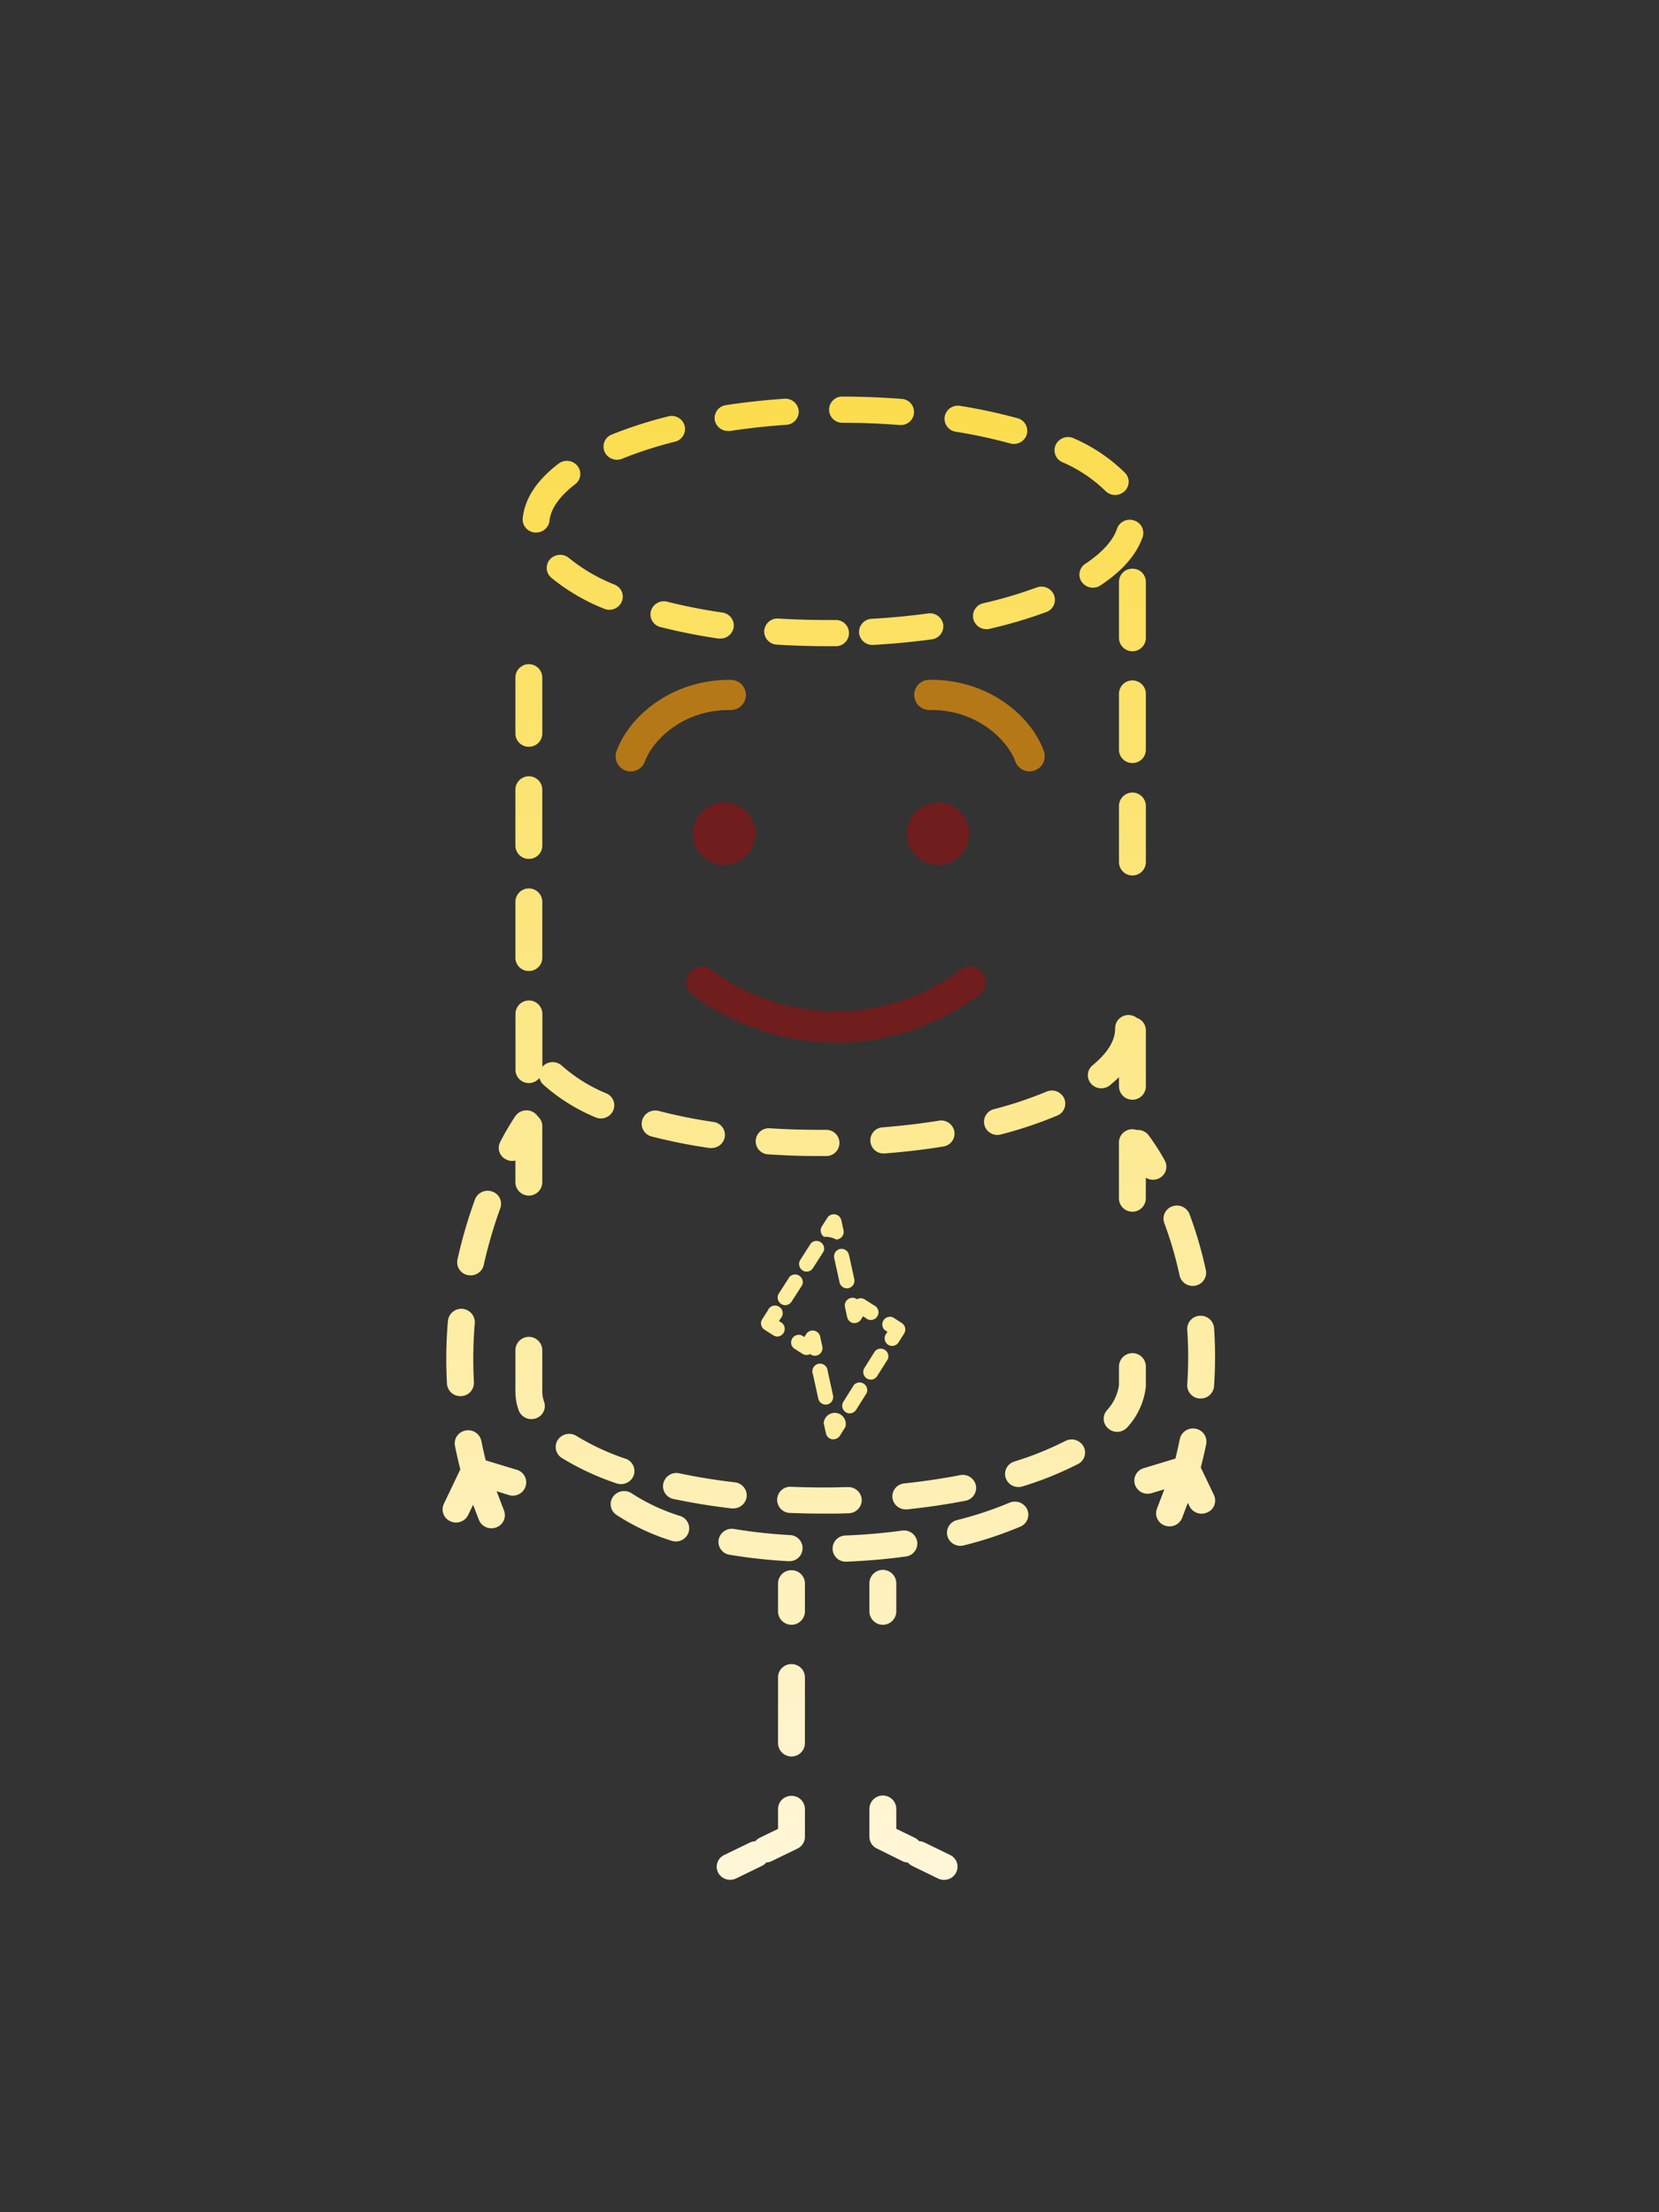 <svg id="Layer_1" data-name="Layer 1" xmlns="http://www.w3.org/2000/svg" xmlns:xlink="http://www.w3.org/1999/xlink" viewBox="0 0 432 576"><rect x="0" y="0" width="432" height="576" fill="#333333" stroke="none"/><defs><style>.cls-1{fill:url(#linear-gradient);}.cls-2{fill:url(#linear-gradient-3);}.cls-3{fill:url(#linear-gradient-4);}.cls-4{fill:url(#linear-gradient-5);}.cls-5{fill:url(#linear-gradient-6);}.cls-6{fill:url(#linear-gradient-7);}.cls-7{fill:url(#linear-gradient-8);}.cls-8{fill:url(#linear-gradient-9);}.cls-9{fill:url(#linear-gradient-10);}.cls-10{fill:url(#linear-gradient-11);}.cls-11{fill:url(#linear-gradient-12);}.cls-12{fill:url(#linear-gradient-13);}.cls-13{fill:url(#linear-gradient-14);}.cls-14{fill:url(#linear-gradient-15);}.cls-15{fill:url(#linear-gradient-16);}.cls-16{fill:url(#linear-gradient-17);}.cls-17{fill:url(#linear-gradient-18);}.cls-18{fill:url(#linear-gradient-19);}.cls-19{fill:url(#linear-gradient-20);}.cls-20{fill:url(#linear-gradient-21);}.cls-21{fill:url(#linear-gradient-22);}.cls-22{fill:url(#linear-gradient-23);}.cls-23{fill:url(#linear-gradient-24);}.cls-24{fill:url(#linear-gradient-27);}.cls-25{fill:url(#linear-gradient-28);}.cls-26{fill:url(#linear-gradient-29);}.cls-27{fill:url(#linear-gradient-32);}.cls-28{fill:url(#linear-gradient-33);}.cls-29{fill:url(#linear-gradient-38);}.cls-30{fill:url(#linear-gradient-39);}.cls-31{fill:url(#linear-gradient-40);}.cls-32{fill:url(#linear-gradient-41);}.cls-33{fill:url(#linear-gradient-42);}.cls-34{fill:url(#linear-gradient-43);}.cls-35{fill:url(#linear-gradient-44);}.cls-36{fill:url(#linear-gradient-45);}.cls-37{fill:url(#linear-gradient-46);}.cls-38{fill:url(#linear-gradient-47);}.cls-39{fill:url(#linear-gradient-48);}.cls-40{fill:url(#linear-gradient-49);}.cls-41{fill:url(#linear-gradient-50);}.cls-42{fill:url(#linear-gradient-51);}.cls-43{fill:url(#linear-gradient-53);}.cls-44{fill:#701d1d;}.cls-45{fill:#b57817;}.cls-46{fill:#fded9d;}</style><linearGradient id="linear-gradient" x1="206.1" y1="495.27" x2="206.1" y2="75.65" gradientUnits="userSpaceOnUse"><stop offset="0" stop-color="#fff7db"/><stop offset="1" stop-color="#fbdb43"/></linearGradient><linearGradient id="linear-gradient-3" x1="198.11" y1="495.27" x2="198.11" y2="75.65" xlink:href="#linear-gradient"/><linearGradient id="linear-gradient-4" x1="167.77" y1="495.27" x2="167.77" y2="75.65" xlink:href="#linear-gradient"/><linearGradient id="linear-gradient-5" x1="152.27" y1="495.27" x2="152.27" y2="75.65" xlink:href="#linear-gradient"/><linearGradient id="linear-gradient-6" x1="143.61" y1="495.27" x2="143.61" y2="75.65" xlink:href="#linear-gradient"/><linearGradient id="linear-gradient-7" x1="209.99" y1="495.27" x2="209.99" y2="75.65" xlink:href="#linear-gradient"/><linearGradient id="linear-gradient-8" x1="234.66" y1="495.27" x2="234.66" y2="75.65" xlink:href="#linear-gradient"/><linearGradient id="linear-gradient-9" x1="264.04" y1="495.27" x2="264.04" y2="75.65" xlink:href="#linear-gradient"/><linearGradient id="linear-gradient-10" x1="256.68" y1="495.27" x2="256.68" y2="75.65" xlink:href="#linear-gradient"/><linearGradient id="linear-gradient-11" x1="226.97" y1="495.27" x2="226.97" y2="75.65" xlink:href="#linear-gradient"/><linearGradient id="linear-gradient-12" x1="180.23" y1="495.27" x2="180.23" y2="75.65" xlink:href="#linear-gradient"/><linearGradient id="linear-gradient-13" x1="197.03" y1="495.27" x2="197.03" y2="75.65" xlink:href="#linear-gradient"/><linearGradient id="linear-gradient-14" x1="284.2" y1="495.27" x2="284.2" y2="75.65" xlink:href="#linear-gradient"/><linearGradient id="linear-gradient-15" x1="289.38" y1="495.27" x2="289.38" y2="75.65" xlink:href="#linear-gradient"/><linearGradient id="linear-gradient-16" x1="290.83" y1="495.27" x2="290.83" y2="75.65" xlink:href="#linear-gradient"/><linearGradient id="linear-gradient-17" x1="207.69" y1="495.27" x2="207.69" y2="75.65" xlink:href="#linear-gradient"/><linearGradient id="linear-gradient-18" x1="237.61" y1="495.27" x2="237.61" y2="75.65" xlink:href="#linear-gradient"/><linearGradient id="linear-gradient-19" x1="177.94" y1="495.27" x2="177.94" y2="75.65" xlink:href="#linear-gradient"/><linearGradient id="linear-gradient-20" x1="266.81" y1="495.27" x2="266.81" y2="75.65" xlink:href="#linear-gradient"/><linearGradient id="linear-gradient-21" x1="294.88" y1="495.27" x2="294.88" y2="75.65" xlink:href="#linear-gradient"/><linearGradient id="linear-gradient-22" x1="183.54" y1="495.27" x2="183.54" y2="75.65" xlink:href="#linear-gradient"/><linearGradient id="linear-gradient-23" x1="243.27" y1="495.27" x2="243.27" y2="75.65" xlink:href="#linear-gradient"/><linearGradient id="linear-gradient-24" x1="272.13" y1="495.27" x2="272.13" y2="75.65" xlink:href="#linear-gradient"/><linearGradient id="linear-gradient-27" x1="292.89" y1="495.27" x2="292.89" y2="75.65" xlink:href="#linear-gradient"/><linearGradient id="linear-gradient-28" x1="137.71" y1="495.27" x2="137.71" y2="75.65" xlink:href="#linear-gradient"/><linearGradient id="linear-gradient-29" x1="147.08" y1="495.27" x2="147.08" y2="75.65" xlink:href="#linear-gradient"/><linearGradient id="linear-gradient-32" x1="154.96" y1="495.27" x2="154.96" y2="75.65" xlink:href="#linear-gradient"/><linearGradient id="linear-gradient-33" x1="138.04" y1="495.27" x2="138.04" y2="75.65" xlink:href="#linear-gradient"/><linearGradient id="linear-gradient-38" x1="213.39" y1="495.27" x2="213.39" y2="75.65" xlink:href="#linear-gradient"/><linearGradient id="linear-gradient-39" x1="126.15" y1="495.27" x2="126.15" y2="75.65" xlink:href="#linear-gradient"/><linearGradient id="linear-gradient-40" x1="119.94" y1="495.27" x2="119.94" y2="75.65" xlink:href="#linear-gradient"/><linearGradient id="linear-gradient-41" x1="124.76" y1="495.27" x2="124.76" y2="75.65" xlink:href="#linear-gradient"/><linearGradient id="linear-gradient-42" x1="135.56" y1="495.27" x2="135.56" y2="75.65" xlink:href="#linear-gradient"/><linearGradient id="linear-gradient-43" x1="308.52" y1="495.27" x2="308.52" y2="75.65" xlink:href="#linear-gradient"/><linearGradient id="linear-gradient-44" x1="312.77" y1="495.27" x2="312.77" y2="75.65" xlink:href="#linear-gradient"/><linearGradient id="linear-gradient-45" x1="297.56" y1="495.27" x2="297.56" y2="75.65" xlink:href="#linear-gradient"/><linearGradient id="linear-gradient-46" x1="305.9" y1="495.27" x2="305.9" y2="75.65" xlink:href="#linear-gradient"/><linearGradient id="linear-gradient-47" x1="227.9" y1="495.27" x2="227.9" y2="75.65" xlink:href="#linear-gradient"/><linearGradient id="linear-gradient-48" x1="257.18" y1="495.27" x2="257.18" y2="75.65" xlink:href="#linear-gradient"/><linearGradient id="linear-gradient-49" x1="169.25" y1="495.27" x2="169.25" y2="75.65" xlink:href="#linear-gradient"/><linearGradient id="linear-gradient-50" x1="197.99" y1="495.27" x2="197.99" y2="75.65" xlink:href="#linear-gradient"/><linearGradient id="linear-gradient-51" x1="229.89" y1="495.27" x2="229.89" y2="75.65" xlink:href="#linear-gradient"/><linearGradient id="linear-gradient-53" x1="237.88" y1="495.27" x2="237.88" y2="75.65" xlink:href="#linear-gradient"/></defs><path class="cls-1" d="M206.1,408.84a3.46,3.46,0,0,0-3.5,3.41v7.3a3.5,3.5,0,0,0,7,0v-7.3A3.46,3.46,0,0,0,206.1,408.84Z"/><path class="cls-1" d="M206.1,433.29a3.45,3.45,0,0,0-3.5,3.4v17.15a3.5,3.5,0,0,0,7,0V436.69A3.45,3.45,0,0,0,206.1,433.29Z"/><path class="cls-2" d="M206.1,467.59a3.45,3.45,0,0,0-3.5,3.4v5.2l-4.78,2.32a3.58,3.58,0,0,0-1.14.89,3.57,3.57,0,0,0-1.41.35L188.56,483a3.37,3.37,0,0,0-1.57,4.57,3.53,3.53,0,0,0,3.14,1.88,3.63,3.63,0,0,0,1.56-.36l6.71-3.27a3.38,3.38,0,0,0,1.14-.89,3.53,3.53,0,0,0,1.41-.35l6.71-3.26a3.4,3.4,0,0,0,1.94-3V471A3.45,3.45,0,0,0,206.1,467.59Z"/><path class="cls-3" d="M160.65,119.71a3.57,3.57,0,0,0,1.35-.27A106.13,106.13,0,0,1,175.76,115a3.39,3.39,0,0,0,2.51-4.15,3.49,3.49,0,0,0-4.26-2.44,112.61,112.61,0,0,0-14.71,4.73,3.37,3.37,0,0,0-1.88,4.45A3.5,3.5,0,0,0,160.65,119.71Z"/><path class="cls-4" d="M160.06,152.23a45.22,45.22,0,0,1-11.88-6.92,3.57,3.57,0,0,0-4.94.3,3.34,3.34,0,0,0,.31,4.81,52,52,0,0,0,13.73,8.06,3.57,3.57,0,0,0,1.39.29,3.5,3.5,0,0,0,3.21-2.06A3.37,3.37,0,0,0,160.06,152.23Z"/><path class="cls-5" d="M139.26,138.65a2.06,2.06,0,0,0,.35,0,3.46,3.46,0,0,0,3.48-3.07c.41-3.95,3.86-7.34,6.68-9.5a3.34,3.34,0,0,0,.59-4.78,3.56,3.56,0,0,0-4.91-.58c-5.67,4.32-8.8,9.09-9.33,14.19A3.42,3.42,0,0,0,139.26,138.65Z"/><path class="cls-6" d="M199,164.22a3.44,3.44,0,0,0,3.26,3.62c4.3.27,8.72.41,13.14.41h2.12a3.41,3.41,0,1,0-.07-6.81c-5,0-9.92-.08-14.73-.39A3.47,3.47,0,0,0,199,164.22Z"/><path class="cls-7" d="M223.7,164.71a3.46,3.46,0,0,0,3.49,3.21h.21c5.17-.29,10.28-.78,15.21-1.45a3.42,3.42,0,0,0,3-3.84,3.48,3.48,0,0,0-4-2.9c-4.74.64-9.67,1.11-14.65,1.39A3.44,3.44,0,0,0,223.7,164.71Z"/><path class="cls-8" d="M253.47,161.2a3.47,3.47,0,0,0,3.4,2.62,3.72,3.72,0,0,0,.81-.09,121.85,121.85,0,0,0,14.79-4.38,3.38,3.38,0,0,0,2-4.39,3.53,3.53,0,0,0-4.52-2,113.3,113.3,0,0,1-13.91,4.11A3.4,3.4,0,0,0,253.47,161.2Z"/><path class="cls-9" d="M248.78,112.39a134.23,134.23,0,0,1,14.27,3.07,4,4,0,0,0,.95.13,3.5,3.5,0,0,0,3.37-2.48A3.41,3.41,0,0,0,265,108.9a145.25,145.25,0,0,0-15-3.23,3.49,3.49,0,0,0-4,2.79A3.42,3.42,0,0,0,248.78,112.39Z"/><path class="cls-10" d="M219.47,110.08c5,0,9.92.21,14.72.58h.28a3.4,3.4,0,0,0,.27-6.8c-5-.38-10.11-.59-15.25-.6h0a3.41,3.41,0,1,0,0,6.81Z"/><path class="cls-11" d="M187.06,166.26a3,3,0,0,0,.52,0,3.48,3.48,0,0,0,3.46-2.9,3.42,3.42,0,0,0-2.94-3.87,144.73,144.73,0,0,1-14.35-2.82,3.51,3.51,0,0,0-4.26,2.44,3.4,3.4,0,0,0,2.51,4.16A149.92,149.92,0,0,0,187.06,166.26Z"/><path class="cls-12" d="M189.58,112.21a3.35,3.35,0,0,0,.54,0c4.71-.71,9.63-1.25,14.62-1.6a3.43,3.43,0,0,0,3.24-3.64,3.48,3.48,0,0,0-3.74-3.15c-5.19.36-10.3.92-15.2,1.66a3.42,3.42,0,0,0-2.92,3.88A3.48,3.48,0,0,0,189.58,112.21Z"/><path class="cls-13" d="M276.55,120.3a37,37,0,0,1,11.23,7.46,3.57,3.57,0,0,0,5,.18,3.34,3.34,0,0,0,.19-4.81,43.92,43.92,0,0,0-13.35-9,3.56,3.56,0,0,0-4.67,1.6A3.38,3.38,0,0,0,276.55,120.3Z"/><path class="cls-14" d="M290.85,137.71c-1,3-3.86,6.18-8.24,9.09a3.34,3.34,0,0,0-.92,4.73,3.56,3.56,0,0,0,4.86.9c5.76-3.82,9.44-8.07,11-12.63a3.4,3.4,0,0,0-2.26-4.29A3.51,3.51,0,0,0,290.85,137.71Z"/><path class="cls-15" d="M291.38,280.45v2.39a3.5,3.5,0,0,0,7,0v-14.6a3.39,3.39,0,0,0-2.32-3.19,3.52,3.52,0,0,0-2.18-.77,3.45,3.45,0,0,0-3.5,3.41v.12c0,3.16-2,6.37-5.85,9.54a3.34,3.34,0,0,0-.43,4.8,3.53,3.53,0,0,0,2.68,1.22,3.6,3.6,0,0,0,2.25-.8C289.88,281.87,290.66,281.17,291.38,280.45Z"/><path class="cls-16" d="M215.21,301a3.41,3.41,0,1,0-.06-6.82h-1.51c-4.47,0-8.9-.13-13.22-.41a3.4,3.4,0,1,0-.46,6.79c4.47.29,9.09.47,13.68.43Z"/><path class="cls-17" d="M248.51,294.6a3.48,3.48,0,0,0-4-2.81c-4.7.75-9.61,1.34-14.61,1.73a3.4,3.4,0,0,0,.28,6.8h.29c5.19-.41,10.29-1,15.18-1.8A3.4,3.4,0,0,0,248.51,294.6Z"/><path class="cls-18" d="M167.21,291.74a3.39,3.39,0,0,0,2.48,4.17,142,142,0,0,0,15.06,3,4.91,4.91,0,0,0,.53,0,3.48,3.48,0,0,0,3.46-2.89,3.43,3.43,0,0,0-2.93-3.89,136,136,0,0,1-14.31-2.88A3.53,3.53,0,0,0,167.21,291.74Z"/><path class="cls-19" d="M272.51,284.23a101.71,101.71,0,0,1-13.7,4.57,3.4,3.4,0,0,0-2.46,4.18,3.48,3.48,0,0,0,3.37,2.52,3.69,3.69,0,0,0,.92-.12,108.87,108.87,0,0,0,14.66-4.91,3.37,3.37,0,0,0,1.81-4.48A3.53,3.53,0,0,0,272.51,284.23Z"/><path class="cls-20" d="M294.88,198.67a3.46,3.46,0,0,0,3.5-3.41v-14.6a3.5,3.5,0,0,0-7,0v14.6A3.46,3.46,0,0,0,294.88,198.67Z"/><path class="cls-21" d="M175.4,390.3c4.79,1,9.87,1.84,15.12,2.45l.43,0a3.48,3.48,0,0,0,3.47-3,3.43,3.43,0,0,0-3.06-3.79c-5-.59-9.9-1.38-14.47-2.35a3.5,3.5,0,0,0-4.16,2.61A3.4,3.4,0,0,0,175.4,390.3Z"/><path class="cls-22" d="M235.86,393l.38,0c5.21-.55,10.31-1.31,15.13-2.24a3.41,3.41,0,0,0,2.75-4,3.5,3.5,0,0,0-4.12-2.67c-4.62.89-9.5,1.62-14.52,2.15a3.42,3.42,0,0,0-3.1,3.75A3.47,3.47,0,0,0,235.86,393Z"/><path class="cls-23" d="M277.41,375.19a83.4,83.4,0,0,1-13.27,5.35,3.38,3.38,0,0,0-2.26,4.28,3.5,3.5,0,0,0,3.33,2.36,3.67,3.67,0,0,0,1.08-.16,90,90,0,0,0,14.41-5.82,3.35,3.35,0,0,0,1.44-4.6A3.55,3.55,0,0,0,277.41,375.19Z"/><path class="cls-20" d="M294.88,323.22a3.45,3.45,0,0,0-3.5,3.4v14.6a3.5,3.5,0,0,0,7,0v-14.6A3.45,3.45,0,0,0,294.88,323.22Z"/><path class="cls-20" d="M294.88,148.07a3.45,3.45,0,0,0-3.5,3.4v14.6a3.5,3.5,0,0,0,7,0v-14.6A3.45,3.45,0,0,0,294.88,148.07Z"/><path class="cls-24" d="M298.38,360.82v-5a3.5,3.5,0,0,0-7,0v4.84a12.21,12.21,0,0,1-3.16,6.56,3.34,3.34,0,0,0,.45,4.8,3.55,3.55,0,0,0,4.92-.44,18.65,18.65,0,0,0,4.78-10.47C298.38,361,298.38,360.91,298.38,360.82Z"/><path class="cls-25" d="M137.71,194.43a3.45,3.45,0,0,0,3.5-3.4v-14.6a3.5,3.5,0,0,0-7,0V191A3.45,3.45,0,0,0,137.71,194.43Z"/><path class="cls-26" d="M137.71,282a3.53,3.53,0,0,0,2.76-1.33,3.33,3.33,0,0,0,1,1.73,48,48,0,0,0,13.55,8.5,3.53,3.53,0,0,0,4.63-1.69,3.36,3.36,0,0,0-1.74-4.51,41.28,41.28,0,0,1-11.57-7.19,3.57,3.57,0,0,0-4.95.07c-.06.06-.1.13-.16.2V264a3.5,3.5,0,0,0-7,0V278.6A3.46,3.46,0,0,0,137.71,282Z"/><path class="cls-25" d="M137.71,319a3.45,3.45,0,0,0-3.5,3.4V337a3.5,3.5,0,0,0,7,0v-14.6A3.45,3.45,0,0,0,137.71,319Z"/><path class="cls-20" d="M291.38,253.64a3.5,3.5,0,0,0,7,0V239.05a3.5,3.5,0,0,0-7,0Z"/><path class="cls-27" d="M161.71,386.42a3.5,3.5,0,0,0,3.3-2.26,3.38,3.38,0,0,0-2.12-4.35,63.17,63.17,0,0,1-12.78-5.93,3.57,3.57,0,0,0-4.84,1,3.37,3.37,0,0,0,1,4.72,69.85,69.85,0,0,0,14.24,6.62A3.39,3.39,0,0,0,161.71,386.42Z"/><path class="cls-28" d="M141.21,362.42V351.58a3.5,3.5,0,0,0-7,0v10.88a15,15,0,0,0,.85,4.74,3.53,3.53,0,0,0,4.45,2.11,3.38,3.38,0,0,0,2.17-4.33A8.12,8.12,0,0,1,141.21,362.42Z"/><path class="cls-25" d="M137.71,252.82a3.46,3.46,0,0,0,3.5-3.41V234.82a3.5,3.5,0,0,0-7,0v14.59A3.46,3.46,0,0,0,137.71,252.82Z"/><path class="cls-20" d="M291.38,224.45a3.5,3.5,0,0,0,7,0V209.86a3.5,3.5,0,0,0-7,0Z"/><path class="cls-25" d="M137.71,165.24a3.45,3.45,0,0,0,3.5-3.4v-14.6a3.5,3.5,0,0,0-7,0v14.6A3.45,3.45,0,0,0,137.71,165.24Z"/><path class="cls-25" d="M137.71,223.63a3.46,3.46,0,0,0,3.5-3.41v-14.6a3.5,3.5,0,0,0-7,0v14.6A3.46,3.46,0,0,0,137.71,223.63Z"/><path class="cls-29" d="M224.39,390.5a3.46,3.46,0,0,0-3.6-3.3c-1.4,0-2.8.07-4.22.09-.75,0-1.53,0-2.24,0-2.75,0-5.54-.06-8.29-.17a3.41,3.41,0,1,0-.29,6.81c2.84.11,5.73.17,8.58.17h2.32q2.19,0,4.35-.09A3.45,3.45,0,0,0,224.39,390.5Z"/><path class="cls-30" d="M134.59,382.7l-8.11-2.46c-.42-1.68-.8-3.38-1.14-5.08a3.49,3.49,0,0,0-4.1-2.69,3.4,3.4,0,0,0-2.77,4c.41,2,.88,4.09,1.4,6.11l-4.3,9a3.37,3.37,0,0,0,1.7,4.52,3.53,3.53,0,0,0,4.65-1.65l1.28-2.66,1.49,3.91a3.49,3.49,0,0,0,3.28,2.22,3.67,3.67,0,0,0,1.21-.21,3.38,3.38,0,0,0,2.07-4.38l-1.93-5.06,3.19,1a3.37,3.37,0,0,0,1,.16,3.5,3.5,0,0,0,3.34-2.39A3.4,3.4,0,0,0,134.59,382.7Z"/><path class="cls-31" d="M119.91,363.51h.19a3.46,3.46,0,0,0,3.31-3.59c-.11-2-.17-4-.17-6.05,0-3.08.13-6.21.39-9.31a3.5,3.5,0,0,0-7-.55c-.28,3.28-.42,6.59-.42,9.86,0,2.14.06,4.3.18,6.42A3.46,3.46,0,0,0,119.91,363.51Z"/><path class="cls-32" d="M121.8,332a3.78,3.78,0,0,0,.74.07,3.47,3.47,0,0,0,3.42-2.68,119.24,119.24,0,0,1,4.32-14.81,3.37,3.37,0,0,0-2.13-4.34,3.53,3.53,0,0,0-4.47,2.07,127,127,0,0,0-4.56,15.64A3.41,3.41,0,0,0,121.8,332Z"/><path class="cls-33" d="M131.8,301.9a3.52,3.52,0,0,0,1.6.38,3.66,3.66,0,0,0,.81-.1v5.62a3.5,3.5,0,0,0,7,0V293.2a3.3,3.3,0,0,0-1.17-2.52,3.24,3.24,0,0,0-1-1,3.55,3.55,0,0,0-4.85.93,70.15,70.15,0,0,0-3.92,6.68A3.35,3.35,0,0,0,131.8,301.9Z"/><path class="cls-34" d="M303.16,318.39a99.87,99.87,0,0,1,4,13.71,3.47,3.47,0,0,0,3.42,2.71,3.51,3.51,0,0,0,.72-.07,3.42,3.42,0,0,0,2.71-4,106,106,0,0,0-4.27-14.64,3.53,3.53,0,0,0-4.48-2A3.38,3.38,0,0,0,303.16,318.39Z"/><path class="cls-35" d="M309.15,346.23c.16,2.34.25,4.73.25,7.1s-.09,4.78-.25,7.17a3.44,3.44,0,0,0,3.26,3.63h.24a3.46,3.46,0,0,0,3.48-3.18c.18-2.55.27-5.12.27-7.63s-.09-5.06-.26-7.56a3.49,3.49,0,0,0-3.73-3.17A3.44,3.44,0,0,0,309.15,346.23Z"/><path class="cls-36" d="M296,294.22a3.53,3.53,0,0,0-1.13-.19,3.45,3.45,0,0,0-3.5,3.4V312a3.5,3.5,0,0,0,7,0v-5.35a3.58,3.58,0,0,0,1.86.52,3.49,3.49,0,0,0,1.68-.42,3.36,3.36,0,0,0,1.38-4.63,62,62,0,0,0-4.24-6.6A3.56,3.56,0,0,0,296,294.22Z"/><path class="cls-37" d="M316.11,389.27l-3.43-7.17c.52-2,1-4.08,1.41-6.1a3.41,3.41,0,0,0-2.76-4,3.51,3.51,0,0,0-4.11,2.68q-.51,2.54-1.15,5.09l-8.24,2.5a3.39,3.39,0,0,0-2.3,4.27,3.48,3.48,0,0,0,3.34,2.39,3.79,3.79,0,0,0,1-.15l3.32-1-1.93,5.06a3.38,3.38,0,0,0,2.07,4.38,3.67,3.67,0,0,0,1.21.21,3.5,3.5,0,0,0,3.28-2.22l1.49-3.91.41.85a3.54,3.54,0,0,0,4.65,1.65A3.37,3.37,0,0,0,316.11,389.27Z"/><path class="cls-38" d="M238.84,401.43a3.49,3.49,0,0,0-4-2.9c-4.75.65-9.65,1.08-14.6,1.27a3.41,3.41,0,1,0,.24,6.81h.05c5.17-.21,10.31-.65,15.28-1.33A3.42,3.42,0,0,0,238.84,401.43Z"/><path class="cls-39" d="M262.87,391.26a93.59,93.59,0,0,1-13.67,4.53,3.39,3.39,0,0,0-2.5,4.15,3.48,3.48,0,0,0,3.48,2.55,3.66,3.66,0,0,0,.79-.11,100.23,100.23,0,0,0,14.71-4.88,3.37,3.37,0,0,0,1.8-4.49A3.55,3.55,0,0,0,262.87,391.26Z"/><path class="cls-40" d="M177.11,394.72a50.65,50.65,0,0,1-12.59-5.88,3.58,3.58,0,0,0-4.88.85,3.36,3.36,0,0,0,.87,4.74,57.83,57.83,0,0,0,14.36,6.74,3.63,3.63,0,0,0,1.21.18A3.48,3.48,0,0,0,179.3,399,3.38,3.38,0,0,0,177.11,394.72Z"/><path class="cls-41" d="M189.94,404.81a140.67,140.67,0,0,0,15.3,1.68h.3a3.4,3.4,0,0,0,.1-6.8,134.17,134.17,0,0,1-14.51-1.59,3.49,3.49,0,0,0-4,2.78A3.41,3.41,0,0,0,189.94,404.81Z"/><path class="cls-42" d="M233.39,412.25a3.5,3.5,0,0,0-7,0v7.3a3.5,3.5,0,0,0,7,0Z"/><path class="cls-42" d="M229.89,433.29a3.45,3.45,0,0,0-3.5,3.4v17.15a3.5,3.5,0,0,0,7,0V436.69A3.45,3.45,0,0,0,229.89,433.29Z"/><path class="cls-43" d="M247.43,483l-6.71-3.27a3.57,3.57,0,0,0-1.41-.35,3.58,3.58,0,0,0-1.14-.89l-4.78-2.32V471a3.5,3.5,0,0,0-7,0v7.3a3.4,3.4,0,0,0,1.94,3L235,484.6a3.53,3.53,0,0,0,1.41.35,3.38,3.38,0,0,0,1.14.89l6.71,3.27a3.63,3.63,0,0,0,1.56.36,3.53,3.53,0,0,0,3.14-1.88A3.37,3.37,0,0,0,247.43,483Z"/><circle class="cls-44" cx="188.58" cy="217.08" r="8.12"/><circle class="cls-44" cx="244.27" cy="217.08" r="8.12"/><path class="cls-45" d="M164.23,200.86a3.94,3.94,0,0,1-3.69-5.27c3.38-9.28,14.51-18.57,29.33-18.57h.48a3.93,3.93,0,1,1-.11,7.86c-12.64-.16-20.4,8.12-22.31,13.39A3.94,3.94,0,0,1,164.23,200.86Z"/><path class="cls-45" d="M268.09,200.86a3.93,3.93,0,0,1-3.69-2.59c-1.9-5.21-9.51-13.4-21.93-13.4H242A3.93,3.93,0,0,1,242,177h.49c14.82,0,26,9.29,29.32,18.57a3.94,3.94,0,0,1-3.69,5.27Z"/><path class="cls-44" d="M255.88,253.3a4,4,0,0,0-5.67-.82,54.08,54.08,0,0,1-65.05,0,4,4,0,0,0-5.68.82,4.07,4.07,0,0,0,.82,5.68,63.18,63.18,0,0,0,37.39,12.49c.72,0,1.45,0,2.19,0A63.05,63.05,0,0,0,255.07,259a4,4,0,0,0,.81-5.67Z"/><path class="cls-46" d="M217.73,322.73a5.84,5.84,0,0,0-3.14-.69,2,2,0,0,1-.59-2.71l1.49-2.32a2,2,0,0,1,3.57.64l.6,2.69a2,2,0,0,1-1.5,2.34A2.1,2.1,0,0,1,217.73,322.73Z"/><path class="cls-46" d="M204.42,339.84a2,2,0,0,1-1.65-3l2.81-4.37a2,2,0,0,1,3.31,2.13l-2.81,4.37A2,2,0,0,1,204.42,339.84ZM210,331.1a2,2,0,0,1-1.65-3l2.8-4.37a2,2,0,0,1,3.31,2.12l-2.8,4.38A2,2,0,0,1,210,331.1Z"/><path class="cls-46" d="M202.45,348a2,2,0,0,1-1.06-.31l-2.32-1.48a2,2,0,0,1-.86-1.24,1.93,1.93,0,0,1,.27-1.48l1.48-2.31a2,2,0,1,1,3.31,2.12l-.42.66.66.42a2,2,0,0,1-1.06,3.62Z"/><path class="cls-46" d="M212.21,353a2,2,0,0,1-1.24-.44,2,2,0,0,1-2-.06l-2.32-1.48a2,2,0,0,1,2.12-3.32l.66.43.54-.84a2,2,0,0,1,3.58.63l.59,2.69a2,2,0,0,1-1.5,2.34A1.51,1.51,0,0,1,212.21,353Z"/><path class="cls-46" d="M215,365.72a2,2,0,0,1-1.92-1.54l-1.39-6.34a2,2,0,1,1,3.84-.85l1.39,6.34a2,2,0,0,1-1.49,2.35A2.15,2.15,0,0,1,215,365.72Z"/><path class="cls-46" d="M217,374.75l-.33,0a2,2,0,0,1-1.59-1.51l-.59-2.69a2.88,2.88,0,1,1,5.64,1l-1.46,2.33A2,2,0,0,1,217,374.75Z"/><path class="cls-46" d="M221.22,368a1.87,1.87,0,0,1-1-.3,2,2,0,0,1-.62-2.71l2.76-4.39a2,2,0,0,1,3.33,2.09l-2.76,4.39A2,2,0,0,1,221.22,368Zm5.53-8.79a2,2,0,0,1-1.05-.3,2,2,0,0,1-.62-2.71l2.77-4.4a2,2,0,0,1,3.33,2.1l-2.77,4.39A1.94,1.94,0,0,1,226.75,359.23Z"/><path class="cls-46" d="M232.27,350.44a2,2,0,0,1-1-.3,2,2,0,0,1-.62-2.71l.43-.68-.68-.43a2,2,0,0,1,2.12-3.32l2.32,1.49a2,2,0,0,1,.61,2.7l-1.47,2.33A2,2,0,0,1,232.27,350.44Z"/><path class="cls-46" d="M222.53,344.49l-.34,0a2,2,0,0,1-1.58-1.51l-.59-2.69a2,2,0,0,1,3.14-2,2,2,0,0,1,.55-.21,2,2,0,0,1,1.48.26l2.32,1.49a2,2,0,1,1-2.12,3.31l-.65-.42-.55.86A2,2,0,0,1,222.53,344.49Z"/><path class="cls-46" d="M220.54,335.45a2,2,0,0,1-1.92-1.55l-1.4-6.36a2,2,0,0,1,1.49-2.34,2,2,0,0,1,2.35,1.5l1.4,6.36a2,2,0,0,1-1.5,2.34A2,2,0,0,1,220.54,335.45Z"/></svg>